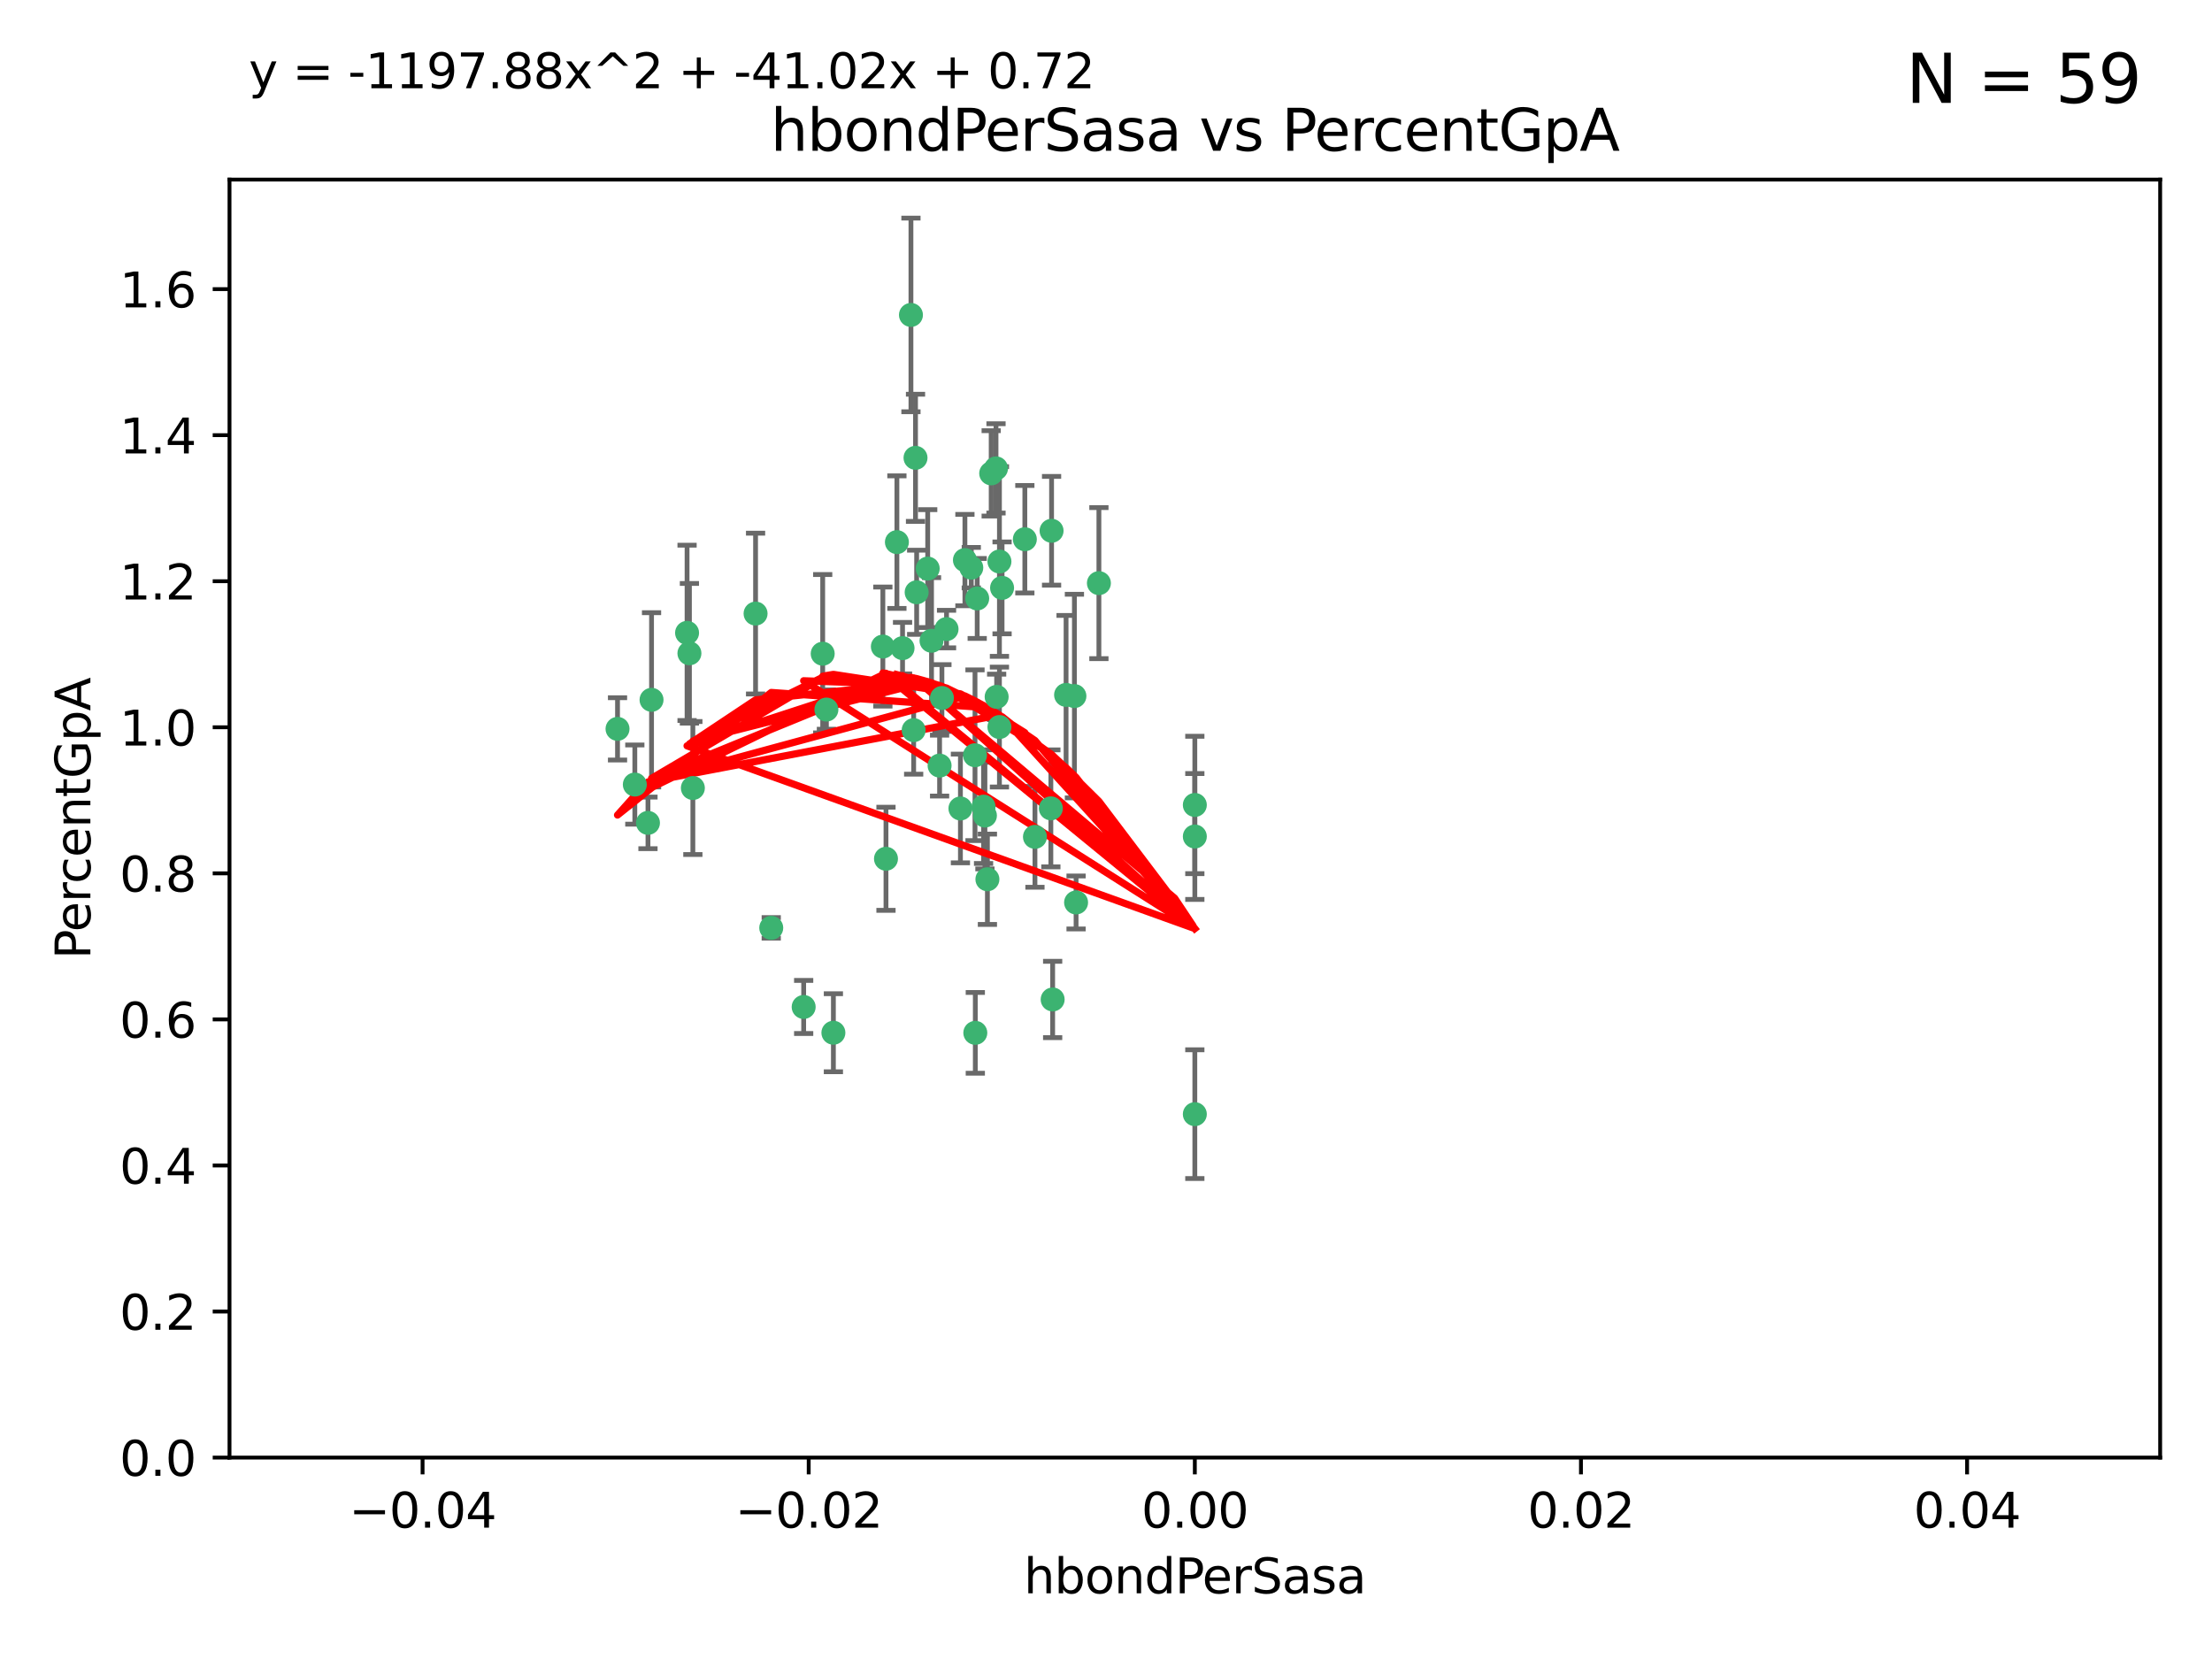 <?xml version="1.0" encoding="utf-8" standalone="no"?>
<!DOCTYPE svg PUBLIC "-//W3C//DTD SVG 1.1//EN"
  "http://www.w3.org/Graphics/SVG/1.1/DTD/svg11.dtd">
<svg xmlns:xlink="http://www.w3.org/1999/xlink" width="460.8pt" height="345.6pt" viewBox="0 0 460.8 345.6" xmlns="http://www.w3.org/2000/svg" version="1.1">
 <defs>
  <style type="text/css">*{stroke-linejoin: round; stroke-linecap: butt}</style>
 </defs>
 <g id="figure_1">
  <g id="patch_1">
   <path d="M 0 345.6 
L 460.8 345.6 
L 460.8 0 
L 0 0 
z
" style="fill: #ffffff"/>
  </g>
  <g id="axes_1">
   <g id="patch_2">
    <path d="M 47.81 303.64 
L 450 303.64 
L 450 37.411 
L 47.81 37.411 
z
" style="fill: #ffffff"/>
   </g>
   <g id="PathCollection_1">
    <defs>
     <path id="ma28f5b1ef5" d="M 0 1.118 
C 0.297 1.118 0.581 1 0.791 0.791 
C 1 0.581 1.118 0.297 1.118 0 
C 1.118 -0.297 1 -0.581 0.791 -0.791 
C 0.581 -1 0.297 -1.118 0 -1.118 
C -0.297 -1.118 -0.581 -1 -0.791 -0.791 
C -1 -0.581 -1.118 -0.297 -1.118 0 
C -1.118 0.297 -1 0.581 -0.791 0.791 
C -0.581 1 -0.297 1.118 0 1.118 
z
" style="stroke: #3cb371"/>
    </defs>
    <g clip-path="url(#p1b31b684f9)">
     <use xlink:href="#ma28f5b1ef5" x="186.841" y="112.935" style="fill: #3cb371; stroke: #3cb371"/>
     <use xlink:href="#ma28f5b1ef5" x="197.183" y="131.048" style="fill: #3cb371; stroke: #3cb371"/>
     <use xlink:href="#ma28f5b1ef5" x="206.483" y="98.611" style="fill: #3cb371; stroke: #3cb371"/>
     <use xlink:href="#ma28f5b1ef5" x="203.111" y="157.33" style="fill: #3cb371; stroke: #3cb371"/>
     <use xlink:href="#ma28f5b1ef5" x="208.201" y="151.457" style="fill: #3cb371; stroke: #3cb371"/>
     <use xlink:href="#ma28f5b1ef5" x="189.767" y="65.606" style="fill: #3cb371; stroke: #3cb371"/>
     <use xlink:href="#ma28f5b1ef5" x="143.619" y="136.097" style="fill: #3cb371; stroke: #3cb371"/>
     <use xlink:href="#ma28f5b1ef5" x="157.399" y="127.82" style="fill: #3cb371; stroke: #3cb371"/>
     <use xlink:href="#ma28f5b1ef5" x="193.258" y="118.446" style="fill: #3cb371; stroke: #3cb371"/>
     <use xlink:href="#ma28f5b1ef5" x="144.336" y="164.157" style="fill: #3cb371; stroke: #3cb371"/>
     <use xlink:href="#ma28f5b1ef5" x="172.155" y="147.818" style="fill: #3cb371; stroke: #3cb371"/>
     <use xlink:href="#ma28f5b1ef5" x="135.728" y="145.786" style="fill: #3cb371; stroke: #3cb371"/>
     <use xlink:href="#ma28f5b1ef5" x="188.017" y="135.021" style="fill: #3cb371; stroke: #3cb371"/>
     <use xlink:href="#ma28f5b1ef5" x="143.128" y="131.834" style="fill: #3cb371; stroke: #3cb371"/>
     <use xlink:href="#ma28f5b1ef5" x="190.719" y="95.371" style="fill: #3cb371; stroke: #3cb371"/>
     <use xlink:href="#ma28f5b1ef5" x="204.892" y="168.041" style="fill: #3cb371; stroke: #3cb371"/>
     <use xlink:href="#ma28f5b1ef5" x="202.337" y="118.255" style="fill: #3cb371; stroke: #3cb371"/>
     <use xlink:href="#ma28f5b1ef5" x="213.494" y="112.334" style="fill: #3cb371; stroke: #3cb371"/>
     <use xlink:href="#ma28f5b1ef5" x="196.219" y="145.408" style="fill: #3cb371; stroke: #3cb371"/>
     <use xlink:href="#ma28f5b1ef5" x="190.955" y="123.385" style="fill: #3cb371; stroke: #3cb371"/>
     <use xlink:href="#ma28f5b1ef5" x="194.053" y="133.482" style="fill: #3cb371; stroke: #3cb371"/>
     <use xlink:href="#ma28f5b1ef5" x="203.175" y="215.161" style="fill: #3cb371; stroke: #3cb371"/>
     <use xlink:href="#ma28f5b1ef5" x="201.01" y="116.673" style="fill: #3cb371; stroke: #3cb371"/>
     <use xlink:href="#ma28f5b1ef5" x="134.984" y="171.42" style="fill: #3cb371; stroke: #3cb371"/>
     <use xlink:href="#ma28f5b1ef5" x="208.202" y="116.973" style="fill: #3cb371; stroke: #3cb371"/>
     <use xlink:href="#ma28f5b1ef5" x="207.487" y="97.572" style="fill: #3cb371; stroke: #3cb371"/>
     <use xlink:href="#ma28f5b1ef5" x="203.569" y="124.669" style="fill: #3cb371; stroke: #3cb371"/>
     <use xlink:href="#ma28f5b1ef5" x="207.62" y="145.171" style="fill: #3cb371; stroke: #3cb371"/>
     <use xlink:href="#ma28f5b1ef5" x="200.074" y="168.419" style="fill: #3cb371; stroke: #3cb371"/>
     <use xlink:href="#ma28f5b1ef5" x="173.611" y="215.139" style="fill: #3cb371; stroke: #3cb371"/>
     <use xlink:href="#ma28f5b1ef5" x="171.383" y="136.178" style="fill: #3cb371; stroke: #3cb371"/>
     <use xlink:href="#ma28f5b1ef5" x="195.734" y="159.488" style="fill: #3cb371; stroke: #3cb371"/>
     <use xlink:href="#ma28f5b1ef5" x="183.917" y="134.689" style="fill: #3cb371; stroke: #3cb371"/>
     <use xlink:href="#ma28f5b1ef5" x="184.566" y="178.897" style="fill: #3cb371; stroke: #3cb371"/>
     <use xlink:href="#ma28f5b1ef5" x="132.246" y="163.438" style="fill: #3cb371; stroke: #3cb371"/>
     <use xlink:href="#ma28f5b1ef5" x="128.642" y="151.836" style="fill: #3cb371; stroke: #3cb371"/>
     <use xlink:href="#ma28f5b1ef5" x="160.664" y="193.29" style="fill: #3cb371; stroke: #3cb371"/>
     <use xlink:href="#ma28f5b1ef5" x="205.696" y="183.167" style="fill: #3cb371; stroke: #3cb371"/>
     <use xlink:href="#ma28f5b1ef5" x="219.287" y="208.206" style="fill: #3cb371; stroke: #3cb371"/>
     <use xlink:href="#ma28f5b1ef5" x="219.062" y="110.571" style="fill: #3cb371; stroke: #3cb371"/>
     <use xlink:href="#ma28f5b1ef5" x="228.922" y="121.476" style="fill: #3cb371; stroke: #3cb371"/>
     <use xlink:href="#ma28f5b1ef5" x="190.332" y="152.103" style="fill: #3cb371; stroke: #3cb371"/>
     <use xlink:href="#ma28f5b1ef5" x="205.177" y="169.899" style="fill: #3cb371; stroke: #3cb371"/>
     <use xlink:href="#ma28f5b1ef5" x="215.6" y="174.332" style="fill: #3cb371; stroke: #3cb371"/>
     <use xlink:href="#ma28f5b1ef5" x="167.418" y="209.769" style="fill: #3cb371; stroke: #3cb371"/>
     <use xlink:href="#ma28f5b1ef5" x="218.914" y="168.396" style="fill: #3cb371; stroke: #3cb371"/>
     <use xlink:href="#ma28f5b1ef5" x="224.167" y="188.002" style="fill: #3cb371; stroke: #3cb371"/>
     <use xlink:href="#ma28f5b1ef5" x="248.905" y="232.101" style="fill: #3cb371; stroke: #3cb371"/>
     <use xlink:href="#ma28f5b1ef5" x="248.905" y="167.688" style="fill: #3cb371; stroke: #3cb371"/>
     <use xlink:href="#ma28f5b1ef5" x="208.75" y="122.465" style="fill: #3cb371; stroke: #3cb371"/>
     <use xlink:href="#ma28f5b1ef5" x="222.083" y="144.762" style="fill: #3cb371; stroke: #3cb371"/>
     <use xlink:href="#ma28f5b1ef5" x="223.82" y="145.004" style="fill: #3cb371; stroke: #3cb371"/>
     <use xlink:href="#ma28f5b1ef5" x="248.905" y="174.257" style="fill: #3cb371; stroke: #3cb371"/>
    </g>
   </g>
   <g id="matplotlib.axis_1">
    <g id="xtick_1">
     <g id="line2d_1">
      <defs>
       <path id="m1bc7ad8650" d="M 0 0 
L 0 3.5 
" style="stroke: #000000; stroke-width: 0.8"/>
      </defs>
      <g>
       <use xlink:href="#m1bc7ad8650" x="88.029" y="303.64" style="stroke: #000000; stroke-width: 0.8"/>
      </g>
     </g>
     <g id="text_1">
      <!-- −0.04 -->
      <g transform="translate(72.706 318.238)scale(0.1 -0.1)">
       <defs>
        <path id="DejaVuSans-2212" d="M 678 2272 
L 4684 2272 
L 4684 1741 
L 678 1741 
L 678 2272 
z
" transform="scale(0.016)"/>
        <path id="DejaVuSans-30" d="M 2034 4250 
Q 1547 4250 1301 3770 
Q 1056 3291 1056 2328 
Q 1056 1369 1301 889 
Q 1547 409 2034 409 
Q 2525 409 2770 889 
Q 3016 1369 3016 2328 
Q 3016 3291 2770 3770 
Q 2525 4250 2034 4250 
z
M 2034 4750 
Q 2819 4750 3233 4129 
Q 3647 3509 3647 2328 
Q 3647 1150 3233 529 
Q 2819 -91 2034 -91 
Q 1250 -91 836 529 
Q 422 1150 422 2328 
Q 422 3509 836 4129 
Q 1250 4750 2034 4750 
z
" transform="scale(0.016)"/>
        <path id="DejaVuSans-2e" d="M 684 794 
L 1344 794 
L 1344 0 
L 684 0 
L 684 794 
z
" transform="scale(0.016)"/>
        <path id="DejaVuSans-34" d="M 2419 4116 
L 825 1625 
L 2419 1625 
L 2419 4116 
z
M 2253 4666 
L 3047 4666 
L 3047 1625 
L 3713 1625 
L 3713 1100 
L 3047 1100 
L 3047 0 
L 2419 0 
L 2419 1100 
L 313 1100 
L 313 1709 
L 2253 4666 
z
" transform="scale(0.016)"/>
       </defs>
       <use xlink:href="#DejaVuSans-2212"/>
       <use xlink:href="#DejaVuSans-30" x="83.789"/>
       <use xlink:href="#DejaVuSans-2e" x="147.412"/>
       <use xlink:href="#DejaVuSans-30" x="179.199"/>
       <use xlink:href="#DejaVuSans-34" x="242.822"/>
      </g>
     </g>
    </g>
    <g id="xtick_2">
     <g id="line2d_2">
      <g>
       <use xlink:href="#m1bc7ad8650" x="168.467" y="303.64" style="stroke: #000000; stroke-width: 0.8"/>
      </g>
     </g>
     <g id="text_2">
      <!-- −0.02 -->
      <g transform="translate(153.144 318.238)scale(0.1 -0.1)">
       <defs>
        <path id="DejaVuSans-32" d="M 1228 531 
L 3431 531 
L 3431 0 
L 469 0 
L 469 531 
Q 828 903 1448 1529 
Q 2069 2156 2228 2338 
Q 2531 2678 2651 2914 
Q 2772 3150 2772 3378 
Q 2772 3750 2511 3984 
Q 2250 4219 1831 4219 
Q 1534 4219 1204 4116 
Q 875 4013 500 3803 
L 500 4441 
Q 881 4594 1212 4672 
Q 1544 4750 1819 4750 
Q 2544 4750 2975 4387 
Q 3406 4025 3406 3419 
Q 3406 3131 3298 2873 
Q 3191 2616 2906 2266 
Q 2828 2175 2409 1742 
Q 1991 1309 1228 531 
z
" transform="scale(0.016)"/>
       </defs>
       <use xlink:href="#DejaVuSans-2212"/>
       <use xlink:href="#DejaVuSans-30" x="83.789"/>
       <use xlink:href="#DejaVuSans-2e" x="147.412"/>
       <use xlink:href="#DejaVuSans-30" x="179.199"/>
       <use xlink:href="#DejaVuSans-32" x="242.822"/>
      </g>
     </g>
    </g>
    <g id="xtick_3">
     <g id="line2d_3">
      <g>
       <use xlink:href="#m1bc7ad8650" x="248.905" y="303.64" style="stroke: #000000; stroke-width: 0.8"/>
      </g>
     </g>
     <g id="text_3">
      <!-- 0.00 -->
      <g transform="translate(237.772 318.238)scale(0.1 -0.1)">
       <use xlink:href="#DejaVuSans-30"/>
       <use xlink:href="#DejaVuSans-2e" x="63.623"/>
       <use xlink:href="#DejaVuSans-30" x="95.41"/>
       <use xlink:href="#DejaVuSans-30" x="159.033"/>
      </g>
     </g>
    </g>
    <g id="xtick_4">
     <g id="line2d_4">
      <g>
       <use xlink:href="#m1bc7ad8650" x="329.343" y="303.64" style="stroke: #000000; stroke-width: 0.8"/>
      </g>
     </g>
     <g id="text_4">
      <!-- 0.02 -->
      <g transform="translate(318.21 318.238)scale(0.1 -0.1)">
       <use xlink:href="#DejaVuSans-30"/>
       <use xlink:href="#DejaVuSans-2e" x="63.623"/>
       <use xlink:href="#DejaVuSans-30" x="95.41"/>
       <use xlink:href="#DejaVuSans-32" x="159.033"/>
      </g>
     </g>
    </g>
    <g id="xtick_5">
     <g id="line2d_5">
      <g>
       <use xlink:href="#m1bc7ad8650" x="409.781" y="303.64" style="stroke: #000000; stroke-width: 0.8"/>
      </g>
     </g>
     <g id="text_5">
      <!-- 0.04 -->
      <g transform="translate(398.648 318.238)scale(0.1 -0.1)">
       <use xlink:href="#DejaVuSans-30"/>
       <use xlink:href="#DejaVuSans-2e" x="63.623"/>
       <use xlink:href="#DejaVuSans-30" x="95.41"/>
       <use xlink:href="#DejaVuSans-34" x="159.033"/>
      </g>
     </g>
    </g>
    <g id="text_6">
     <!-- hbondPerSasa -->
     <g transform="translate(213.287 331.917)scale(0.1 -0.1)">
      <defs>
       <path id="DejaVuSans-68" d="M 3513 2113 
L 3513 0 
L 2938 0 
L 2938 2094 
Q 2938 2591 2744 2837 
Q 2550 3084 2163 3084 
Q 1697 3084 1428 2787 
Q 1159 2491 1159 1978 
L 1159 0 
L 581 0 
L 581 4863 
L 1159 4863 
L 1159 2956 
Q 1366 3272 1645 3428 
Q 1925 3584 2291 3584 
Q 2894 3584 3203 3211 
Q 3513 2838 3513 2113 
z
" transform="scale(0.016)"/>
       <path id="DejaVuSans-62" d="M 3116 1747 
Q 3116 2381 2855 2742 
Q 2594 3103 2138 3103 
Q 1681 3103 1420 2742 
Q 1159 2381 1159 1747 
Q 1159 1113 1420 752 
Q 1681 391 2138 391 
Q 2594 391 2855 752 
Q 3116 1113 3116 1747 
z
M 1159 2969 
Q 1341 3281 1617 3432 
Q 1894 3584 2278 3584 
Q 2916 3584 3314 3078 
Q 3713 2572 3713 1747 
Q 3713 922 3314 415 
Q 2916 -91 2278 -91 
Q 1894 -91 1617 61 
Q 1341 213 1159 525 
L 1159 0 
L 581 0 
L 581 4863 
L 1159 4863 
L 1159 2969 
z
" transform="scale(0.016)"/>
       <path id="DejaVuSans-6f" d="M 1959 3097 
Q 1497 3097 1228 2736 
Q 959 2375 959 1747 
Q 959 1119 1226 758 
Q 1494 397 1959 397 
Q 2419 397 2687 759 
Q 2956 1122 2956 1747 
Q 2956 2369 2687 2733 
Q 2419 3097 1959 3097 
z
M 1959 3584 
Q 2709 3584 3137 3096 
Q 3566 2609 3566 1747 
Q 3566 888 3137 398 
Q 2709 -91 1959 -91 
Q 1206 -91 779 398 
Q 353 888 353 1747 
Q 353 2609 779 3096 
Q 1206 3584 1959 3584 
z
" transform="scale(0.016)"/>
       <path id="DejaVuSans-6e" d="M 3513 2113 
L 3513 0 
L 2938 0 
L 2938 2094 
Q 2938 2591 2744 2837 
Q 2550 3084 2163 3084 
Q 1697 3084 1428 2787 
Q 1159 2491 1159 1978 
L 1159 0 
L 581 0 
L 581 3500 
L 1159 3500 
L 1159 2956 
Q 1366 3272 1645 3428 
Q 1925 3584 2291 3584 
Q 2894 3584 3203 3211 
Q 3513 2838 3513 2113 
z
" transform="scale(0.016)"/>
       <path id="DejaVuSans-64" d="M 2906 2969 
L 2906 4863 
L 3481 4863 
L 3481 0 
L 2906 0 
L 2906 525 
Q 2725 213 2448 61 
Q 2172 -91 1784 -91 
Q 1150 -91 751 415 
Q 353 922 353 1747 
Q 353 2572 751 3078 
Q 1150 3584 1784 3584 
Q 2172 3584 2448 3432 
Q 2725 3281 2906 2969 
z
M 947 1747 
Q 947 1113 1208 752 
Q 1469 391 1925 391 
Q 2381 391 2643 752 
Q 2906 1113 2906 1747 
Q 2906 2381 2643 2742 
Q 2381 3103 1925 3103 
Q 1469 3103 1208 2742 
Q 947 2381 947 1747 
z
" transform="scale(0.016)"/>
       <path id="DejaVuSans-50" d="M 1259 4147 
L 1259 2394 
L 2053 2394 
Q 2494 2394 2734 2622 
Q 2975 2850 2975 3272 
Q 2975 3691 2734 3919 
Q 2494 4147 2053 4147 
L 1259 4147 
z
M 628 4666 
L 2053 4666 
Q 2838 4666 3239 4311 
Q 3641 3956 3641 3272 
Q 3641 2581 3239 2228 
Q 2838 1875 2053 1875 
L 1259 1875 
L 1259 0 
L 628 0 
L 628 4666 
z
" transform="scale(0.016)"/>
       <path id="DejaVuSans-65" d="M 3597 1894 
L 3597 1613 
L 953 1613 
Q 991 1019 1311 708 
Q 1631 397 2203 397 
Q 2534 397 2845 478 
Q 3156 559 3463 722 
L 3463 178 
Q 3153 47 2828 -22 
Q 2503 -91 2169 -91 
Q 1331 -91 842 396 
Q 353 884 353 1716 
Q 353 2575 817 3079 
Q 1281 3584 2069 3584 
Q 2775 3584 3186 3129 
Q 3597 2675 3597 1894 
z
M 3022 2063 
Q 3016 2534 2758 2815 
Q 2500 3097 2075 3097 
Q 1594 3097 1305 2825 
Q 1016 2553 972 2059 
L 3022 2063 
z
" transform="scale(0.016)"/>
       <path id="DejaVuSans-72" d="M 2631 2963 
Q 2534 3019 2420 3045 
Q 2306 3072 2169 3072 
Q 1681 3072 1420 2755 
Q 1159 2438 1159 1844 
L 1159 0 
L 581 0 
L 581 3500 
L 1159 3500 
L 1159 2956 
Q 1341 3275 1631 3429 
Q 1922 3584 2338 3584 
Q 2397 3584 2469 3576 
Q 2541 3569 2628 3553 
L 2631 2963 
z
" transform="scale(0.016)"/>
       <path id="DejaVuSans-53" d="M 3425 4513 
L 3425 3897 
Q 3066 4069 2747 4153 
Q 2428 4238 2131 4238 
Q 1616 4238 1336 4038 
Q 1056 3838 1056 3469 
Q 1056 3159 1242 3001 
Q 1428 2844 1947 2747 
L 2328 2669 
Q 3034 2534 3370 2195 
Q 3706 1856 3706 1288 
Q 3706 609 3251 259 
Q 2797 -91 1919 -91 
Q 1588 -91 1214 -16 
Q 841 59 441 206 
L 441 856 
Q 825 641 1194 531 
Q 1563 422 1919 422 
Q 2459 422 2753 634 
Q 3047 847 3047 1241 
Q 3047 1584 2836 1778 
Q 2625 1972 2144 2069 
L 1759 2144 
Q 1053 2284 737 2584 
Q 422 2884 422 3419 
Q 422 4038 858 4394 
Q 1294 4750 2059 4750 
Q 2388 4750 2728 4690 
Q 3069 4631 3425 4513 
z
" transform="scale(0.016)"/>
       <path id="DejaVuSans-61" d="M 2194 1759 
Q 1497 1759 1228 1600 
Q 959 1441 959 1056 
Q 959 750 1161 570 
Q 1363 391 1709 391 
Q 2188 391 2477 730 
Q 2766 1069 2766 1631 
L 2766 1759 
L 2194 1759 
z
M 3341 1997 
L 3341 0 
L 2766 0 
L 2766 531 
Q 2569 213 2275 61 
Q 1981 -91 1556 -91 
Q 1019 -91 701 211 
Q 384 513 384 1019 
Q 384 1609 779 1909 
Q 1175 2209 1959 2209 
L 2766 2209 
L 2766 2266 
Q 2766 2663 2505 2880 
Q 2244 3097 1772 3097 
Q 1472 3097 1187 3025 
Q 903 2953 641 2809 
L 641 3341 
Q 956 3463 1253 3523 
Q 1550 3584 1831 3584 
Q 2591 3584 2966 3190 
Q 3341 2797 3341 1997 
z
" transform="scale(0.016)"/>
       <path id="DejaVuSans-73" d="M 2834 3397 
L 2834 2853 
Q 2591 2978 2328 3040 
Q 2066 3103 1784 3103 
Q 1356 3103 1142 2972 
Q 928 2841 928 2578 
Q 928 2378 1081 2264 
Q 1234 2150 1697 2047 
L 1894 2003 
Q 2506 1872 2764 1633 
Q 3022 1394 3022 966 
Q 3022 478 2636 193 
Q 2250 -91 1575 -91 
Q 1294 -91 989 -36 
Q 684 19 347 128 
L 347 722 
Q 666 556 975 473 
Q 1284 391 1588 391 
Q 1994 391 2212 530 
Q 2431 669 2431 922 
Q 2431 1156 2273 1281 
Q 2116 1406 1581 1522 
L 1381 1569 
Q 847 1681 609 1914 
Q 372 2147 372 2553 
Q 372 3047 722 3315 
Q 1072 3584 1716 3584 
Q 2034 3584 2315 3537 
Q 2597 3491 2834 3397 
z
" transform="scale(0.016)"/>
      </defs>
      <use xlink:href="#DejaVuSans-68"/>
      <use xlink:href="#DejaVuSans-62" x="63.379"/>
      <use xlink:href="#DejaVuSans-6f" x="126.855"/>
      <use xlink:href="#DejaVuSans-6e" x="188.037"/>
      <use xlink:href="#DejaVuSans-64" x="251.416"/>
      <use xlink:href="#DejaVuSans-50" x="314.893"/>
      <use xlink:href="#DejaVuSans-65" x="371.57"/>
      <use xlink:href="#DejaVuSans-72" x="433.094"/>
      <use xlink:href="#DejaVuSans-53" x="474.207"/>
      <use xlink:href="#DejaVuSans-61" x="537.684"/>
      <use xlink:href="#DejaVuSans-73" x="598.963"/>
      <use xlink:href="#DejaVuSans-61" x="651.062"/>
     </g>
    </g>
   </g>
   <g id="matplotlib.axis_2">
    <g id="ytick_1">
     <g id="line2d_6">
      <defs>
       <path id="m0451b055be" d="M 0 0 
L -3.5 0 
" style="stroke: #000000; stroke-width: 0.8"/>
      </defs>
      <g>
       <use xlink:href="#m0451b055be" x="47.81" y="303.64" style="stroke: #000000; stroke-width: 0.8"/>
      </g>
     </g>
     <g id="text_7">
      <!-- 0.0 -->
      <g transform="translate(24.907 307.439)scale(0.1 -0.1)">
       <use xlink:href="#DejaVuSans-30"/>
       <use xlink:href="#DejaVuSans-2e" x="63.623"/>
       <use xlink:href="#DejaVuSans-30" x="95.41"/>
      </g>
     </g>
    </g>
    <g id="ytick_2">
     <g id="line2d_7">
      <g>
       <use xlink:href="#m0451b055be" x="47.81" y="273.214" style="stroke: #000000; stroke-width: 0.8"/>
      </g>
     </g>
     <g id="text_8">
      <!-- 0.2 -->
      <g transform="translate(24.907 277.013)scale(0.1 -0.1)">
       <use xlink:href="#DejaVuSans-30"/>
       <use xlink:href="#DejaVuSans-2e" x="63.623"/>
       <use xlink:href="#DejaVuSans-32" x="95.41"/>
      </g>
     </g>
    </g>
    <g id="ytick_3">
     <g id="line2d_8">
      <g>
       <use xlink:href="#m0451b055be" x="47.81" y="242.788" style="stroke: #000000; stroke-width: 0.8"/>
      </g>
     </g>
     <g id="text_9">
      <!-- 0.4 -->
      <g transform="translate(24.907 246.587)scale(0.1 -0.1)">
       <use xlink:href="#DejaVuSans-30"/>
       <use xlink:href="#DejaVuSans-2e" x="63.623"/>
       <use xlink:href="#DejaVuSans-34" x="95.41"/>
      </g>
     </g>
    </g>
    <g id="ytick_4">
     <g id="line2d_9">
      <g>
       <use xlink:href="#m0451b055be" x="47.81" y="212.362" style="stroke: #000000; stroke-width: 0.8"/>
      </g>
     </g>
     <g id="text_10">
      <!-- 0.6 -->
      <g transform="translate(24.907 216.161)scale(0.1 -0.1)">
       <defs>
        <path id="DejaVuSans-36" d="M 2113 2584 
Q 1688 2584 1439 2293 
Q 1191 2003 1191 1497 
Q 1191 994 1439 701 
Q 1688 409 2113 409 
Q 2538 409 2786 701 
Q 3034 994 3034 1497 
Q 3034 2003 2786 2293 
Q 2538 2584 2113 2584 
z
M 3366 4563 
L 3366 3988 
Q 3128 4100 2886 4159 
Q 2644 4219 2406 4219 
Q 1781 4219 1451 3797 
Q 1122 3375 1075 2522 
Q 1259 2794 1537 2939 
Q 1816 3084 2150 3084 
Q 2853 3084 3261 2657 
Q 3669 2231 3669 1497 
Q 3669 778 3244 343 
Q 2819 -91 2113 -91 
Q 1303 -91 875 529 
Q 447 1150 447 2328 
Q 447 3434 972 4092 
Q 1497 4750 2381 4750 
Q 2619 4750 2861 4703 
Q 3103 4656 3366 4563 
z
" transform="scale(0.016)"/>
       </defs>
       <use xlink:href="#DejaVuSans-30"/>
       <use xlink:href="#DejaVuSans-2e" x="63.623"/>
       <use xlink:href="#DejaVuSans-36" x="95.41"/>
      </g>
     </g>
    </g>
    <g id="ytick_5">
     <g id="line2d_10">
      <g>
       <use xlink:href="#m0451b055be" x="47.81" y="181.935" style="stroke: #000000; stroke-width: 0.8"/>
      </g>
     </g>
     <g id="text_11">
      <!-- 0.8 -->
      <g transform="translate(24.907 185.735)scale(0.1 -0.1)">
       <defs>
        <path id="DejaVuSans-38" d="M 2034 2216 
Q 1584 2216 1326 1975 
Q 1069 1734 1069 1313 
Q 1069 891 1326 650 
Q 1584 409 2034 409 
Q 2484 409 2743 651 
Q 3003 894 3003 1313 
Q 3003 1734 2745 1975 
Q 2488 2216 2034 2216 
z
M 1403 2484 
Q 997 2584 770 2862 
Q 544 3141 544 3541 
Q 544 4100 942 4425 
Q 1341 4750 2034 4750 
Q 2731 4750 3128 4425 
Q 3525 4100 3525 3541 
Q 3525 3141 3298 2862 
Q 3072 2584 2669 2484 
Q 3125 2378 3379 2068 
Q 3634 1759 3634 1313 
Q 3634 634 3220 271 
Q 2806 -91 2034 -91 
Q 1263 -91 848 271 
Q 434 634 434 1313 
Q 434 1759 690 2068 
Q 947 2378 1403 2484 
z
M 1172 3481 
Q 1172 3119 1398 2916 
Q 1625 2713 2034 2713 
Q 2441 2713 2670 2916 
Q 2900 3119 2900 3481 
Q 2900 3844 2670 4047 
Q 2441 4250 2034 4250 
Q 1625 4250 1398 4047 
Q 1172 3844 1172 3481 
z
" transform="scale(0.016)"/>
       </defs>
       <use xlink:href="#DejaVuSans-30"/>
       <use xlink:href="#DejaVuSans-2e" x="63.623"/>
       <use xlink:href="#DejaVuSans-38" x="95.41"/>
      </g>
     </g>
    </g>
    <g id="ytick_6">
     <g id="line2d_11">
      <g>
       <use xlink:href="#m0451b055be" x="47.81" y="151.509" style="stroke: #000000; stroke-width: 0.8"/>
      </g>
     </g>
     <g id="text_12">
      <!-- 1.0 -->
      <g transform="translate(24.907 155.308)scale(0.1 -0.1)">
       <defs>
        <path id="DejaVuSans-31" d="M 794 531 
L 1825 531 
L 1825 4091 
L 703 3866 
L 703 4441 
L 1819 4666 
L 2450 4666 
L 2450 531 
L 3481 531 
L 3481 0 
L 794 0 
L 794 531 
z
" transform="scale(0.016)"/>
       </defs>
       <use xlink:href="#DejaVuSans-31"/>
       <use xlink:href="#DejaVuSans-2e" x="63.623"/>
       <use xlink:href="#DejaVuSans-30" x="95.41"/>
      </g>
     </g>
    </g>
    <g id="ytick_7">
     <g id="line2d_12">
      <g>
       <use xlink:href="#m0451b055be" x="47.81" y="121.083" style="stroke: #000000; stroke-width: 0.8"/>
      </g>
     </g>
     <g id="text_13">
      <!-- 1.2 -->
      <g transform="translate(24.907 124.882)scale(0.1 -0.1)">
       <use xlink:href="#DejaVuSans-31"/>
       <use xlink:href="#DejaVuSans-2e" x="63.623"/>
       <use xlink:href="#DejaVuSans-32" x="95.41"/>
      </g>
     </g>
    </g>
    <g id="ytick_8">
     <g id="line2d_13">
      <g>
       <use xlink:href="#m0451b055be" x="47.81" y="90.657" style="stroke: #000000; stroke-width: 0.8"/>
      </g>
     </g>
     <g id="text_14">
      <!-- 1.4 -->
      <g transform="translate(24.907 94.456)scale(0.1 -0.1)">
       <use xlink:href="#DejaVuSans-31"/>
       <use xlink:href="#DejaVuSans-2e" x="63.623"/>
       <use xlink:href="#DejaVuSans-34" x="95.41"/>
      </g>
     </g>
    </g>
    <g id="ytick_9">
     <g id="line2d_14">
      <g>
       <use xlink:href="#m0451b055be" x="47.81" y="60.231" style="stroke: #000000; stroke-width: 0.8"/>
      </g>
     </g>
     <g id="text_15">
      <!-- 1.6 -->
      <g transform="translate(24.907 64.03)scale(0.1 -0.1)">
       <use xlink:href="#DejaVuSans-31"/>
       <use xlink:href="#DejaVuSans-2e" x="63.623"/>
       <use xlink:href="#DejaVuSans-36" x="95.41"/>
      </g>
     </g>
    </g>
    <g id="text_16">
     <!-- PercentGpA -->
     <g transform="translate(18.827 199.802)rotate(-90)scale(0.1 -0.1)">
      <defs>
       <path id="DejaVuSans-63" d="M 3122 3366 
L 3122 2828 
Q 2878 2963 2633 3030 
Q 2388 3097 2138 3097 
Q 1578 3097 1268 2742 
Q 959 2388 959 1747 
Q 959 1106 1268 751 
Q 1578 397 2138 397 
Q 2388 397 2633 464 
Q 2878 531 3122 666 
L 3122 134 
Q 2881 22 2623 -34 
Q 2366 -91 2075 -91 
Q 1284 -91 818 406 
Q 353 903 353 1747 
Q 353 2603 823 3093 
Q 1294 3584 2113 3584 
Q 2378 3584 2631 3529 
Q 2884 3475 3122 3366 
z
" transform="scale(0.016)"/>
       <path id="DejaVuSans-74" d="M 1172 4494 
L 1172 3500 
L 2356 3500 
L 2356 3053 
L 1172 3053 
L 1172 1153 
Q 1172 725 1289 603 
Q 1406 481 1766 481 
L 2356 481 
L 2356 0 
L 1766 0 
Q 1100 0 847 248 
Q 594 497 594 1153 
L 594 3053 
L 172 3053 
L 172 3500 
L 594 3500 
L 594 4494 
L 1172 4494 
z
" transform="scale(0.016)"/>
       <path id="DejaVuSans-47" d="M 3809 666 
L 3809 1919 
L 2778 1919 
L 2778 2438 
L 4434 2438 
L 4434 434 
Q 4069 175 3628 42 
Q 3188 -91 2688 -91 
Q 1594 -91 976 548 
Q 359 1188 359 2328 
Q 359 3472 976 4111 
Q 1594 4750 2688 4750 
Q 3144 4750 3555 4637 
Q 3966 4525 4313 4306 
L 4313 3634 
Q 3963 3931 3569 4081 
Q 3175 4231 2741 4231 
Q 1884 4231 1454 3753 
Q 1025 3275 1025 2328 
Q 1025 1384 1454 906 
Q 1884 428 2741 428 
Q 3075 428 3337 486 
Q 3600 544 3809 666 
z
" transform="scale(0.016)"/>
       <path id="DejaVuSans-70" d="M 1159 525 
L 1159 -1331 
L 581 -1331 
L 581 3500 
L 1159 3500 
L 1159 2969 
Q 1341 3281 1617 3432 
Q 1894 3584 2278 3584 
Q 2916 3584 3314 3078 
Q 3713 2572 3713 1747 
Q 3713 922 3314 415 
Q 2916 -91 2278 -91 
Q 1894 -91 1617 61 
Q 1341 213 1159 525 
z
M 3116 1747 
Q 3116 2381 2855 2742 
Q 2594 3103 2138 3103 
Q 1681 3103 1420 2742 
Q 1159 2381 1159 1747 
Q 1159 1113 1420 752 
Q 1681 391 2138 391 
Q 2594 391 2855 752 
Q 3116 1113 3116 1747 
z
" transform="scale(0.016)"/>
       <path id="DejaVuSans-41" d="M 2188 4044 
L 1331 1722 
L 3047 1722 
L 2188 4044 
z
M 1831 4666 
L 2547 4666 
L 4325 0 
L 3669 0 
L 3244 1197 
L 1141 1197 
L 716 0 
L 50 0 
L 1831 4666 
z
" transform="scale(0.016)"/>
      </defs>
      <use xlink:href="#DejaVuSans-50"/>
      <use xlink:href="#DejaVuSans-65" x="56.678"/>
      <use xlink:href="#DejaVuSans-72" x="118.201"/>
      <use xlink:href="#DejaVuSans-63" x="157.064"/>
      <use xlink:href="#DejaVuSans-65" x="212.045"/>
      <use xlink:href="#DejaVuSans-6e" x="273.568"/>
      <use xlink:href="#DejaVuSans-74" x="336.947"/>
      <use xlink:href="#DejaVuSans-47" x="376.156"/>
      <use xlink:href="#DejaVuSans-70" x="453.646"/>
      <use xlink:href="#DejaVuSans-41" x="517.123"/>
     </g>
    </g>
   </g>
   <g id="LineCollection_1">
    <path d="M 186.841 126.742 
L 186.841 99.128 
" clip-path="url(#p1b31b684f9)" style="fill: none; stroke: #696969"/>
    <path d="M 197.183 134.958 
L 197.183 127.138 
" clip-path="url(#p1b31b684f9)" style="fill: none; stroke: #696969"/>
    <path d="M 206.483 107.5 
L 206.483 89.723 
" clip-path="url(#p1b31b684f9)" style="fill: none; stroke: #696969"/>
    <path d="M 203.111 175.107 
L 203.111 139.552 
" clip-path="url(#p1b31b684f9)" style="fill: none; stroke: #696969"/>
    <path d="M 208.201 163.945 
L 208.201 138.968 
" clip-path="url(#p1b31b684f9)" style="fill: none; stroke: #696969"/>
    <path d="M 189.767 85.777 
L 189.767 45.434 
" clip-path="url(#p1b31b684f9)" style="fill: none; stroke: #696969"/>
    <path d="M 143.619 150.645 
L 143.619 121.55 
" clip-path="url(#p1b31b684f9)" style="fill: none; stroke: #696969"/>
    <path d="M 157.399 144.568 
L 157.399 111.073 
" clip-path="url(#p1b31b684f9)" style="fill: none; stroke: #696969"/>
    <path d="M 193.258 130.722 
L 193.258 106.17 
" clip-path="url(#p1b31b684f9)" style="fill: none; stroke: #696969"/>
    <path d="M 144.336 178.007 
L 144.336 150.307 
" clip-path="url(#p1b31b684f9)" style="fill: none; stroke: #696969"/>
    <path d="M 172.155 151.909 
L 172.155 143.727 
" clip-path="url(#p1b31b684f9)" style="fill: none; stroke: #696969"/>
    <path d="M 135.728 163.937 
L 135.728 127.634 
" clip-path="url(#p1b31b684f9)" style="fill: none; stroke: #696969"/>
    <path d="M 188.017 140.382 
L 188.017 129.659 
" clip-path="url(#p1b31b684f9)" style="fill: none; stroke: #696969"/>
    <path d="M 143.128 150.092 
L 143.128 113.575 
" clip-path="url(#p1b31b684f9)" style="fill: none; stroke: #696969"/>
    <path d="M 190.719 108.615 
L 190.719 82.127 
" clip-path="url(#p1b31b684f9)" style="fill: none; stroke: #696969"/>
    <path d="M 204.892 179.882 
L 204.892 156.201 
" clip-path="url(#p1b31b684f9)" style="fill: none; stroke: #696969"/>
    <path d="M 202.337 122.472 
L 202.337 114.039 
" clip-path="url(#p1b31b684f9)" style="fill: none; stroke: #696969"/>
    <path d="M 213.494 123.529 
L 213.494 101.139 
" clip-path="url(#p1b31b684f9)" style="fill: none; stroke: #696969"/>
    <path d="M 196.219 152.361 
L 196.219 138.456 
" clip-path="url(#p1b31b684f9)" style="fill: none; stroke: #696969"/>
    <path d="M 190.955 132.151 
L 190.955 114.62 
" clip-path="url(#p1b31b684f9)" style="fill: none; stroke: #696969"/>
    <path d="M 194.053 146.637 
L 194.053 120.327 
" clip-path="url(#p1b31b684f9)" style="fill: none; stroke: #696969"/>
    <path d="M 203.175 223.572 
L 203.175 206.751 
" clip-path="url(#p1b31b684f9)" style="fill: none; stroke: #696969"/>
    <path d="M 201.01 126.191 
L 201.01 107.154 
" clip-path="url(#p1b31b684f9)" style="fill: none; stroke: #696969"/>
    <path d="M 134.984 176.791 
L 134.984 166.049 
" clip-path="url(#p1b31b684f9)" style="fill: none; stroke: #696969"/>
    <path d="M 208.202 136.73 
L 208.202 97.216 
" clip-path="url(#p1b31b684f9)" style="fill: none; stroke: #696969"/>
    <path d="M 207.487 106.878 
L 207.487 88.267 
" clip-path="url(#p1b31b684f9)" style="fill: none; stroke: #696969"/>
    <path d="M 203.569 132.997 
L 203.569 116.341 
" clip-path="url(#p1b31b684f9)" style="fill: none; stroke: #696969"/>
    <path d="M 207.62 149.901 
L 207.62 140.441 
" clip-path="url(#p1b31b684f9)" style="fill: none; stroke: #696969"/>
    <path d="M 200.074 179.743 
L 200.074 157.094 
" clip-path="url(#p1b31b684f9)" style="fill: none; stroke: #696969"/>
    <path d="M 173.611 223.268 
L 173.611 207.01 
" clip-path="url(#p1b31b684f9)" style="fill: none; stroke: #696969"/>
    <path d="M 171.383 152.672 
L 171.383 119.684 
" clip-path="url(#p1b31b684f9)" style="fill: none; stroke: #696969"/>
    <path d="M 195.734 165.831 
L 195.734 153.145 
" clip-path="url(#p1b31b684f9)" style="fill: none; stroke: #696969"/>
    <path d="M 183.917 147.086 
L 183.917 122.292 
" clip-path="url(#p1b31b684f9)" style="fill: none; stroke: #696969"/>
    <path d="M 184.566 189.642 
L 184.566 168.152 
" clip-path="url(#p1b31b684f9)" style="fill: none; stroke: #696969"/>
    <path d="M 132.246 171.687 
L 132.246 155.189 
" clip-path="url(#p1b31b684f9)" style="fill: none; stroke: #696969"/>
    <path d="M 128.642 158.321 
L 128.642 145.352 
" clip-path="url(#p1b31b684f9)" style="fill: none; stroke: #696969"/>
    <path d="M 160.664 195.434 
L 160.664 191.146 
" clip-path="url(#p1b31b684f9)" style="fill: none; stroke: #696969"/>
    <path d="M 205.696 192.579 
L 205.696 173.755 
" clip-path="url(#p1b31b684f9)" style="fill: none; stroke: #696969"/>
    <path d="M 219.287 216.157 
L 219.287 200.256 
" clip-path="url(#p1b31b684f9)" style="fill: none; stroke: #696969"/>
    <path d="M 219.062 121.897 
L 219.062 99.245 
" clip-path="url(#p1b31b684f9)" style="fill: none; stroke: #696969"/>
    <path d="M 228.922 137.206 
L 228.922 105.745 
" clip-path="url(#p1b31b684f9)" style="fill: none; stroke: #696969"/>
    <path d="M 190.332 161.277 
L 190.332 142.929 
" clip-path="url(#p1b31b684f9)" style="fill: none; stroke: #696969"/>
    <path d="M 205.177 181.006 
L 205.177 158.792 
" clip-path="url(#p1b31b684f9)" style="fill: none; stroke: #696969"/>
    <path d="M 215.6 184.828 
L 215.6 163.836 
" clip-path="url(#p1b31b684f9)" style="fill: none; stroke: #696969"/>
    <path d="M 167.418 215.299 
L 167.418 204.239 
" clip-path="url(#p1b31b684f9)" style="fill: none; stroke: #696969"/>
    <path d="M 218.914 180.585 
L 218.914 156.208 
" clip-path="url(#p1b31b684f9)" style="fill: none; stroke: #696969"/>
    <path d="M 224.167 193.517 
L 224.167 182.486 
" clip-path="url(#p1b31b684f9)" style="fill: none; stroke: #696969"/>
    <path d="M 248.905 245.512 
L 248.905 218.691 
" clip-path="url(#p1b31b684f9)" style="fill: none; stroke: #696969"/>
    <path d="M 248.905 181.997 
L 248.905 153.38 
" clip-path="url(#p1b31b684f9)" style="fill: none; stroke: #696969"/>
    <path d="M 208.75 132.034 
L 208.75 112.895 
" clip-path="url(#p1b31b684f9)" style="fill: none; stroke: #696969"/>
    <path d="M 222.083 161.315 
L 222.083 128.209 
" clip-path="url(#p1b31b684f9)" style="fill: none; stroke: #696969"/>
    <path d="M 223.82 166.212 
L 223.82 123.796 
" clip-path="url(#p1b31b684f9)" style="fill: none; stroke: #696969"/>
    <path d="M 248.905 187.369 
L 248.905 161.144 
" clip-path="url(#p1b31b684f9)" style="fill: none; stroke: #696969"/>
   </g>
   <g id="line2d_15">
    <defs>
     <path id="ma7bad76be6" d="M 2 0 
L -2 -0 
" style="stroke: #696969"/>
    </defs>
    <g clip-path="url(#p1b31b684f9)">
     <use xlink:href="#ma7bad76be6" x="186.841" y="126.742" style="fill: #696969; stroke: #696969"/>
     <use xlink:href="#ma7bad76be6" x="197.183" y="134.958" style="fill: #696969; stroke: #696969"/>
     <use xlink:href="#ma7bad76be6" x="206.483" y="107.5" style="fill: #696969; stroke: #696969"/>
     <use xlink:href="#ma7bad76be6" x="203.111" y="175.107" style="fill: #696969; stroke: #696969"/>
     <use xlink:href="#ma7bad76be6" x="208.201" y="163.945" style="fill: #696969; stroke: #696969"/>
     <use xlink:href="#ma7bad76be6" x="189.767" y="85.777" style="fill: #696969; stroke: #696969"/>
     <use xlink:href="#ma7bad76be6" x="143.619" y="150.645" style="fill: #696969; stroke: #696969"/>
     <use xlink:href="#ma7bad76be6" x="157.399" y="144.568" style="fill: #696969; stroke: #696969"/>
     <use xlink:href="#ma7bad76be6" x="193.258" y="130.722" style="fill: #696969; stroke: #696969"/>
     <use xlink:href="#ma7bad76be6" x="144.336" y="178.007" style="fill: #696969; stroke: #696969"/>
     <use xlink:href="#ma7bad76be6" x="172.155" y="151.909" style="fill: #696969; stroke: #696969"/>
     <use xlink:href="#ma7bad76be6" x="135.728" y="163.937" style="fill: #696969; stroke: #696969"/>
     <use xlink:href="#ma7bad76be6" x="188.017" y="140.382" style="fill: #696969; stroke: #696969"/>
     <use xlink:href="#ma7bad76be6" x="143.128" y="150.092" style="fill: #696969; stroke: #696969"/>
     <use xlink:href="#ma7bad76be6" x="190.719" y="108.615" style="fill: #696969; stroke: #696969"/>
     <use xlink:href="#ma7bad76be6" x="204.892" y="179.882" style="fill: #696969; stroke: #696969"/>
     <use xlink:href="#ma7bad76be6" x="202.337" y="122.472" style="fill: #696969; stroke: #696969"/>
     <use xlink:href="#ma7bad76be6" x="213.494" y="123.529" style="fill: #696969; stroke: #696969"/>
     <use xlink:href="#ma7bad76be6" x="196.219" y="152.361" style="fill: #696969; stroke: #696969"/>
     <use xlink:href="#ma7bad76be6" x="190.955" y="132.151" style="fill: #696969; stroke: #696969"/>
     <use xlink:href="#ma7bad76be6" x="194.053" y="146.637" style="fill: #696969; stroke: #696969"/>
     <use xlink:href="#ma7bad76be6" x="203.175" y="223.572" style="fill: #696969; stroke: #696969"/>
     <use xlink:href="#ma7bad76be6" x="201.01" y="126.191" style="fill: #696969; stroke: #696969"/>
     <use xlink:href="#ma7bad76be6" x="134.984" y="176.791" style="fill: #696969; stroke: #696969"/>
     <use xlink:href="#ma7bad76be6" x="208.202" y="136.73" style="fill: #696969; stroke: #696969"/>
     <use xlink:href="#ma7bad76be6" x="207.487" y="106.878" style="fill: #696969; stroke: #696969"/>
     <use xlink:href="#ma7bad76be6" x="203.569" y="132.997" style="fill: #696969; stroke: #696969"/>
     <use xlink:href="#ma7bad76be6" x="207.62" y="149.901" style="fill: #696969; stroke: #696969"/>
     <use xlink:href="#ma7bad76be6" x="200.074" y="179.743" style="fill: #696969; stroke: #696969"/>
     <use xlink:href="#ma7bad76be6" x="173.611" y="223.268" style="fill: #696969; stroke: #696969"/>
     <use xlink:href="#ma7bad76be6" x="171.383" y="152.672" style="fill: #696969; stroke: #696969"/>
     <use xlink:href="#ma7bad76be6" x="195.734" y="165.831" style="fill: #696969; stroke: #696969"/>
     <use xlink:href="#ma7bad76be6" x="183.917" y="147.086" style="fill: #696969; stroke: #696969"/>
     <use xlink:href="#ma7bad76be6" x="184.566" y="189.642" style="fill: #696969; stroke: #696969"/>
     <use xlink:href="#ma7bad76be6" x="132.246" y="171.687" style="fill: #696969; stroke: #696969"/>
     <use xlink:href="#ma7bad76be6" x="128.642" y="158.321" style="fill: #696969; stroke: #696969"/>
     <use xlink:href="#ma7bad76be6" x="160.664" y="195.434" style="fill: #696969; stroke: #696969"/>
     <use xlink:href="#ma7bad76be6" x="205.696" y="192.579" style="fill: #696969; stroke: #696969"/>
     <use xlink:href="#ma7bad76be6" x="219.287" y="216.157" style="fill: #696969; stroke: #696969"/>
     <use xlink:href="#ma7bad76be6" x="219.062" y="121.897" style="fill: #696969; stroke: #696969"/>
     <use xlink:href="#ma7bad76be6" x="228.922" y="137.206" style="fill: #696969; stroke: #696969"/>
     <use xlink:href="#ma7bad76be6" x="190.332" y="161.277" style="fill: #696969; stroke: #696969"/>
     <use xlink:href="#ma7bad76be6" x="205.177" y="181.006" style="fill: #696969; stroke: #696969"/>
     <use xlink:href="#ma7bad76be6" x="215.6" y="184.828" style="fill: #696969; stroke: #696969"/>
     <use xlink:href="#ma7bad76be6" x="167.418" y="215.299" style="fill: #696969; stroke: #696969"/>
     <use xlink:href="#ma7bad76be6" x="218.914" y="180.585" style="fill: #696969; stroke: #696969"/>
     <use xlink:href="#ma7bad76be6" x="224.167" y="193.517" style="fill: #696969; stroke: #696969"/>
     <use xlink:href="#ma7bad76be6" x="248.905" y="245.512" style="fill: #696969; stroke: #696969"/>
     <use xlink:href="#ma7bad76be6" x="248.905" y="181.997" style="fill: #696969; stroke: #696969"/>
     <use xlink:href="#ma7bad76be6" x="208.75" y="132.034" style="fill: #696969; stroke: #696969"/>
     <use xlink:href="#ma7bad76be6" x="222.083" y="161.315" style="fill: #696969; stroke: #696969"/>
     <use xlink:href="#ma7bad76be6" x="223.82" y="166.212" style="fill: #696969; stroke: #696969"/>
     <use xlink:href="#ma7bad76be6" x="248.905" y="187.369" style="fill: #696969; stroke: #696969"/>
    </g>
   </g>
   <g id="line2d_16">
    <g clip-path="url(#p1b31b684f9)">
     <use xlink:href="#ma7bad76be6" x="186.841" y="99.128" style="fill: #696969; stroke: #696969"/>
     <use xlink:href="#ma7bad76be6" x="197.183" y="127.138" style="fill: #696969; stroke: #696969"/>
     <use xlink:href="#ma7bad76be6" x="206.483" y="89.723" style="fill: #696969; stroke: #696969"/>
     <use xlink:href="#ma7bad76be6" x="203.111" y="139.552" style="fill: #696969; stroke: #696969"/>
     <use xlink:href="#ma7bad76be6" x="208.201" y="138.968" style="fill: #696969; stroke: #696969"/>
     <use xlink:href="#ma7bad76be6" x="189.767" y="45.434" style="fill: #696969; stroke: #696969"/>
     <use xlink:href="#ma7bad76be6" x="143.619" y="121.55" style="fill: #696969; stroke: #696969"/>
     <use xlink:href="#ma7bad76be6" x="157.399" y="111.073" style="fill: #696969; stroke: #696969"/>
     <use xlink:href="#ma7bad76be6" x="193.258" y="106.17" style="fill: #696969; stroke: #696969"/>
     <use xlink:href="#ma7bad76be6" x="144.336" y="150.307" style="fill: #696969; stroke: #696969"/>
     <use xlink:href="#ma7bad76be6" x="172.155" y="143.727" style="fill: #696969; stroke: #696969"/>
     <use xlink:href="#ma7bad76be6" x="135.728" y="127.634" style="fill: #696969; stroke: #696969"/>
     <use xlink:href="#ma7bad76be6" x="188.017" y="129.659" style="fill: #696969; stroke: #696969"/>
     <use xlink:href="#ma7bad76be6" x="143.128" y="113.575" style="fill: #696969; stroke: #696969"/>
     <use xlink:href="#ma7bad76be6" x="190.719" y="82.127" style="fill: #696969; stroke: #696969"/>
     <use xlink:href="#ma7bad76be6" x="204.892" y="156.201" style="fill: #696969; stroke: #696969"/>
     <use xlink:href="#ma7bad76be6" x="202.337" y="114.039" style="fill: #696969; stroke: #696969"/>
     <use xlink:href="#ma7bad76be6" x="213.494" y="101.139" style="fill: #696969; stroke: #696969"/>
     <use xlink:href="#ma7bad76be6" x="196.219" y="138.456" style="fill: #696969; stroke: #696969"/>
     <use xlink:href="#ma7bad76be6" x="190.955" y="114.62" style="fill: #696969; stroke: #696969"/>
     <use xlink:href="#ma7bad76be6" x="194.053" y="120.327" style="fill: #696969; stroke: #696969"/>
     <use xlink:href="#ma7bad76be6" x="203.175" y="206.751" style="fill: #696969; stroke: #696969"/>
     <use xlink:href="#ma7bad76be6" x="201.01" y="107.154" style="fill: #696969; stroke: #696969"/>
     <use xlink:href="#ma7bad76be6" x="134.984" y="166.049" style="fill: #696969; stroke: #696969"/>
     <use xlink:href="#ma7bad76be6" x="208.202" y="97.216" style="fill: #696969; stroke: #696969"/>
     <use xlink:href="#ma7bad76be6" x="207.487" y="88.267" style="fill: #696969; stroke: #696969"/>
     <use xlink:href="#ma7bad76be6" x="203.569" y="116.341" style="fill: #696969; stroke: #696969"/>
     <use xlink:href="#ma7bad76be6" x="207.62" y="140.441" style="fill: #696969; stroke: #696969"/>
     <use xlink:href="#ma7bad76be6" x="200.074" y="157.094" style="fill: #696969; stroke: #696969"/>
     <use xlink:href="#ma7bad76be6" x="173.611" y="207.01" style="fill: #696969; stroke: #696969"/>
     <use xlink:href="#ma7bad76be6" x="171.383" y="119.684" style="fill: #696969; stroke: #696969"/>
     <use xlink:href="#ma7bad76be6" x="195.734" y="153.145" style="fill: #696969; stroke: #696969"/>
     <use xlink:href="#ma7bad76be6" x="183.917" y="122.292" style="fill: #696969; stroke: #696969"/>
     <use xlink:href="#ma7bad76be6" x="184.566" y="168.152" style="fill: #696969; stroke: #696969"/>
     <use xlink:href="#ma7bad76be6" x="132.246" y="155.189" style="fill: #696969; stroke: #696969"/>
     <use xlink:href="#ma7bad76be6" x="128.642" y="145.352" style="fill: #696969; stroke: #696969"/>
     <use xlink:href="#ma7bad76be6" x="160.664" y="191.146" style="fill: #696969; stroke: #696969"/>
     <use xlink:href="#ma7bad76be6" x="205.696" y="173.755" style="fill: #696969; stroke: #696969"/>
     <use xlink:href="#ma7bad76be6" x="219.287" y="200.256" style="fill: #696969; stroke: #696969"/>
     <use xlink:href="#ma7bad76be6" x="219.062" y="99.245" style="fill: #696969; stroke: #696969"/>
     <use xlink:href="#ma7bad76be6" x="228.922" y="105.745" style="fill: #696969; stroke: #696969"/>
     <use xlink:href="#ma7bad76be6" x="190.332" y="142.929" style="fill: #696969; stroke: #696969"/>
     <use xlink:href="#ma7bad76be6" x="205.177" y="158.792" style="fill: #696969; stroke: #696969"/>
     <use xlink:href="#ma7bad76be6" x="215.6" y="163.836" style="fill: #696969; stroke: #696969"/>
     <use xlink:href="#ma7bad76be6" x="167.418" y="204.239" style="fill: #696969; stroke: #696969"/>
     <use xlink:href="#ma7bad76be6" x="218.914" y="156.208" style="fill: #696969; stroke: #696969"/>
     <use xlink:href="#ma7bad76be6" x="224.167" y="182.486" style="fill: #696969; stroke: #696969"/>
     <use xlink:href="#ma7bad76be6" x="248.905" y="218.691" style="fill: #696969; stroke: #696969"/>
     <use xlink:href="#ma7bad76be6" x="248.905" y="153.38" style="fill: #696969; stroke: #696969"/>
     <use xlink:href="#ma7bad76be6" x="208.75" y="112.895" style="fill: #696969; stroke: #696969"/>
     <use xlink:href="#ma7bad76be6" x="222.083" y="128.209" style="fill: #696969; stroke: #696969"/>
     <use xlink:href="#ma7bad76be6" x="223.82" y="123.796" style="fill: #696969; stroke: #696969"/>
     <use xlink:href="#ma7bad76be6" x="248.905" y="161.144" style="fill: #696969; stroke: #696969"/>
    </g>
   </g>
   <g id="line2d_17">
    <path d="M 186.841 140.541 
L 197.183 143.33 
L 206.483 147.896 
L 203.111 146.015 
L 208.201 148.953 
L 189.767 141.086 
L 143.619 154.969 
L 157.399 145.799 
L 193.258 141.988 
L 144.336 154.386 
L 172.155 140.722 
L 135.728 162.147 
L 188.017 140.737 
L 143.128 155.374 
L 248.905 193.441 
L 190.719 141.305 
L 204.892 146.977 
L 202.337 145.62 
L 213.494 152.626 
L 196.219 142.968 
L 190.955 141.362 
L 194.053 142.232 
L 203.175 146.049 
L 201.01 144.973 
L 134.984 162.896 
L 208.202 148.953 
L 207.487 148.505 
L 203.569 146.255 
L 207.62 148.588 
L 200.074 144.54 
L 173.611 140.487 
L 171.383 140.866 
L 195.734 142.794 
L 183.917 140.19 
L 248.876 193.396 
L 184.566 140.251 
L 132.246 165.76 
L 128.642 169.788 
L 160.664 144.253 
L 205.696 147.434 
L 219.287 157.37 
L 219.062 157.172 
L 228.922 166.935 
L 248.532 192.864 
L 244.687 187.097 
L 190.332 141.213 
L 205.177 147.137 
L 215.6 154.263 
L 248.905 193.441 
L 167.418 141.817 
L 195.8 142.818 
L 218.914 157.042 
L 224.167 161.953 
L 248.905 193.441 
L 248.905 193.441 
L 208.75 149.304 
L 222.083 159.931 
L 223.82 161.61 
L 248.905 193.441 
" clip-path="url(#p1b31b684f9)" style="fill: none; stroke: #ff0000; stroke-width: 1.5; stroke-linecap: square"/>
   </g>
   <g id="line2d_18">
    <defs>
     <path id="m04f7b96801" d="M 0 2 
C 0.53 2 1.039 1.789 1.414 1.414 
C 1.789 1.039 2 0.53 2 0 
C 2 -0.53 1.789 -1.039 1.414 -1.414 
C 1.039 -1.789 0.53 -2 0 -2 
C -0.53 -2 -1.039 -1.789 -1.414 -1.414 
C -1.789 -1.039 -2 -0.53 -2 0 
C -2 0.53 -1.789 1.039 -1.414 1.414 
C -1.039 1.789 -0.53 2 0 2 
z
" style="stroke: #3cb371"/>
    </defs>
    <g clip-path="url(#p1b31b684f9)">
     <use xlink:href="#m04f7b96801" x="186.841" y="112.935" style="fill: #3cb371; stroke: #3cb371"/>
     <use xlink:href="#m04f7b96801" x="197.183" y="131.048" style="fill: #3cb371; stroke: #3cb371"/>
     <use xlink:href="#m04f7b96801" x="206.483" y="98.611" style="fill: #3cb371; stroke: #3cb371"/>
     <use xlink:href="#m04f7b96801" x="203.111" y="157.33" style="fill: #3cb371; stroke: #3cb371"/>
     <use xlink:href="#m04f7b96801" x="208.201" y="151.457" style="fill: #3cb371; stroke: #3cb371"/>
     <use xlink:href="#m04f7b96801" x="189.767" y="65.606" style="fill: #3cb371; stroke: #3cb371"/>
     <use xlink:href="#m04f7b96801" x="143.619" y="136.097" style="fill: #3cb371; stroke: #3cb371"/>
     <use xlink:href="#m04f7b96801" x="157.399" y="127.82" style="fill: #3cb371; stroke: #3cb371"/>
     <use xlink:href="#m04f7b96801" x="193.258" y="118.446" style="fill: #3cb371; stroke: #3cb371"/>
     <use xlink:href="#m04f7b96801" x="144.336" y="164.157" style="fill: #3cb371; stroke: #3cb371"/>
     <use xlink:href="#m04f7b96801" x="172.155" y="147.818" style="fill: #3cb371; stroke: #3cb371"/>
     <use xlink:href="#m04f7b96801" x="135.728" y="145.786" style="fill: #3cb371; stroke: #3cb371"/>
     <use xlink:href="#m04f7b96801" x="188.017" y="135.021" style="fill: #3cb371; stroke: #3cb371"/>
     <use xlink:href="#m04f7b96801" x="143.128" y="131.834" style="fill: #3cb371; stroke: #3cb371"/>
     <use xlink:href="#m04f7b96801" x="190.719" y="95.371" style="fill: #3cb371; stroke: #3cb371"/>
     <use xlink:href="#m04f7b96801" x="204.892" y="168.041" style="fill: #3cb371; stroke: #3cb371"/>
     <use xlink:href="#m04f7b96801" x="202.337" y="118.255" style="fill: #3cb371; stroke: #3cb371"/>
     <use xlink:href="#m04f7b96801" x="213.494" y="112.334" style="fill: #3cb371; stroke: #3cb371"/>
     <use xlink:href="#m04f7b96801" x="196.219" y="145.408" style="fill: #3cb371; stroke: #3cb371"/>
     <use xlink:href="#m04f7b96801" x="190.955" y="123.385" style="fill: #3cb371; stroke: #3cb371"/>
     <use xlink:href="#m04f7b96801" x="194.053" y="133.482" style="fill: #3cb371; stroke: #3cb371"/>
     <use xlink:href="#m04f7b96801" x="203.175" y="215.161" style="fill: #3cb371; stroke: #3cb371"/>
     <use xlink:href="#m04f7b96801" x="201.01" y="116.673" style="fill: #3cb371; stroke: #3cb371"/>
     <use xlink:href="#m04f7b96801" x="134.984" y="171.42" style="fill: #3cb371; stroke: #3cb371"/>
     <use xlink:href="#m04f7b96801" x="208.202" y="116.973" style="fill: #3cb371; stroke: #3cb371"/>
     <use xlink:href="#m04f7b96801" x="207.487" y="97.572" style="fill: #3cb371; stroke: #3cb371"/>
     <use xlink:href="#m04f7b96801" x="203.569" y="124.669" style="fill: #3cb371; stroke: #3cb371"/>
     <use xlink:href="#m04f7b96801" x="207.62" y="145.171" style="fill: #3cb371; stroke: #3cb371"/>
     <use xlink:href="#m04f7b96801" x="200.074" y="168.419" style="fill: #3cb371; stroke: #3cb371"/>
     <use xlink:href="#m04f7b96801" x="173.611" y="215.139" style="fill: #3cb371; stroke: #3cb371"/>
     <use xlink:href="#m04f7b96801" x="171.383" y="136.178" style="fill: #3cb371; stroke: #3cb371"/>
     <use xlink:href="#m04f7b96801" x="195.734" y="159.488" style="fill: #3cb371; stroke: #3cb371"/>
     <use xlink:href="#m04f7b96801" x="183.917" y="134.689" style="fill: #3cb371; stroke: #3cb371"/>
     <use xlink:href="#m04f7b96801" x="184.566" y="178.897" style="fill: #3cb371; stroke: #3cb371"/>
     <use xlink:href="#m04f7b96801" x="132.246" y="163.438" style="fill: #3cb371; stroke: #3cb371"/>
     <use xlink:href="#m04f7b96801" x="128.642" y="151.836" style="fill: #3cb371; stroke: #3cb371"/>
     <use xlink:href="#m04f7b96801" x="160.664" y="193.29" style="fill: #3cb371; stroke: #3cb371"/>
     <use xlink:href="#m04f7b96801" x="205.696" y="183.167" style="fill: #3cb371; stroke: #3cb371"/>
     <use xlink:href="#m04f7b96801" x="219.287" y="208.206" style="fill: #3cb371; stroke: #3cb371"/>
     <use xlink:href="#m04f7b96801" x="219.062" y="110.571" style="fill: #3cb371; stroke: #3cb371"/>
     <use xlink:href="#m04f7b96801" x="228.922" y="121.476" style="fill: #3cb371; stroke: #3cb371"/>
     <use xlink:href="#m04f7b96801" x="190.332" y="152.103" style="fill: #3cb371; stroke: #3cb371"/>
     <use xlink:href="#m04f7b96801" x="205.177" y="169.899" style="fill: #3cb371; stroke: #3cb371"/>
     <use xlink:href="#m04f7b96801" x="215.6" y="174.332" style="fill: #3cb371; stroke: #3cb371"/>
     <use xlink:href="#m04f7b96801" x="167.418" y="209.769" style="fill: #3cb371; stroke: #3cb371"/>
     <use xlink:href="#m04f7b96801" x="218.914" y="168.396" style="fill: #3cb371; stroke: #3cb371"/>
     <use xlink:href="#m04f7b96801" x="224.167" y="188.002" style="fill: #3cb371; stroke: #3cb371"/>
     <use xlink:href="#m04f7b96801" x="248.905" y="232.101" style="fill: #3cb371; stroke: #3cb371"/>
     <use xlink:href="#m04f7b96801" x="248.905" y="167.688" style="fill: #3cb371; stroke: #3cb371"/>
     <use xlink:href="#m04f7b96801" x="208.75" y="122.465" style="fill: #3cb371; stroke: #3cb371"/>
     <use xlink:href="#m04f7b96801" x="222.083" y="144.762" style="fill: #3cb371; stroke: #3cb371"/>
     <use xlink:href="#m04f7b96801" x="223.82" y="145.004" style="fill: #3cb371; stroke: #3cb371"/>
     <use xlink:href="#m04f7b96801" x="248.905" y="174.257" style="fill: #3cb371; stroke: #3cb371"/>
    </g>
   </g>
   <g id="patch_3">
    <path d="M 47.81 303.64 
L 47.81 37.411 
" style="fill: none; stroke: #000000; stroke-width: 0.8; stroke-linejoin: miter; stroke-linecap: square"/>
   </g>
   <g id="patch_4">
    <path d="M 450 303.64 
L 450 37.411 
" style="fill: none; stroke: #000000; stroke-width: 0.8; stroke-linejoin: miter; stroke-linecap: square"/>
   </g>
   <g id="patch_5">
    <path d="M 47.81 303.64 
L 450 303.64 
" style="fill: none; stroke: #000000; stroke-width: 0.8; stroke-linejoin: miter; stroke-linecap: square"/>
   </g>
   <g id="patch_6">
    <path d="M 47.81 37.411 
L 450 37.411 
" style="fill: none; stroke: #000000; stroke-width: 0.8; stroke-linejoin: miter; stroke-linecap: square"/>
   </g>
   <g id="text_17">
    <!-- N = 59 -->
    <g transform="translate(397.059 21.426)scale(0.14 -0.14)">
     <defs>
      <path id="DejaVuSans-4e" d="M 628 4666 
L 1478 4666 
L 3547 763 
L 3547 4666 
L 4159 4666 
L 4159 0 
L 3309 0 
L 1241 3903 
L 1241 0 
L 628 0 
L 628 4666 
z
" transform="scale(0.016)"/>
      <path id="DejaVuSans-20" transform="scale(0.016)"/>
      <path id="DejaVuSans-3d" d="M 678 2906 
L 4684 2906 
L 4684 2381 
L 678 2381 
L 678 2906 
z
M 678 1631 
L 4684 1631 
L 4684 1100 
L 678 1100 
L 678 1631 
z
" transform="scale(0.016)"/>
      <path id="DejaVuSans-35" d="M 691 4666 
L 3169 4666 
L 3169 4134 
L 1269 4134 
L 1269 2991 
Q 1406 3038 1543 3061 
Q 1681 3084 1819 3084 
Q 2600 3084 3056 2656 
Q 3513 2228 3513 1497 
Q 3513 744 3044 326 
Q 2575 -91 1722 -91 
Q 1428 -91 1123 -41 
Q 819 9 494 109 
L 494 744 
Q 775 591 1075 516 
Q 1375 441 1709 441 
Q 2250 441 2565 725 
Q 2881 1009 2881 1497 
Q 2881 1984 2565 2268 
Q 2250 2553 1709 2553 
Q 1456 2553 1204 2497 
Q 953 2441 691 2322 
L 691 4666 
z
" transform="scale(0.016)"/>
      <path id="DejaVuSans-39" d="M 703 97 
L 703 672 
Q 941 559 1184 500 
Q 1428 441 1663 441 
Q 2288 441 2617 861 
Q 2947 1281 2994 2138 
Q 2813 1869 2534 1725 
Q 2256 1581 1919 1581 
Q 1219 1581 811 2004 
Q 403 2428 403 3163 
Q 403 3881 828 4315 
Q 1253 4750 1959 4750 
Q 2769 4750 3195 4129 
Q 3622 3509 3622 2328 
Q 3622 1225 3098 567 
Q 2575 -91 1691 -91 
Q 1453 -91 1209 -44 
Q 966 3 703 97 
z
M 1959 2075 
Q 2384 2075 2632 2365 
Q 2881 2656 2881 3163 
Q 2881 3666 2632 3958 
Q 2384 4250 1959 4250 
Q 1534 4250 1286 3958 
Q 1038 3666 1038 3163 
Q 1038 2656 1286 2365 
Q 1534 2075 1959 2075 
z
" transform="scale(0.016)"/>
     </defs>
     <use xlink:href="#DejaVuSans-4e"/>
     <use xlink:href="#DejaVuSans-20" x="74.805"/>
     <use xlink:href="#DejaVuSans-3d" x="106.592"/>
     <use xlink:href="#DejaVuSans-20" x="190.381"/>
     <use xlink:href="#DejaVuSans-35" x="222.168"/>
     <use xlink:href="#DejaVuSans-39" x="285.791"/>
    </g>
   </g>
   <g id="text_18">
    <!-- y = -1197.88x^2 + -41.02x + 0.72 -->
    <g transform="translate(51.832 18.387)scale(0.1 -0.1)">
     <defs>
      <path id="DejaVuSans-79" d="M 2059 -325 
Q 1816 -950 1584 -1140 
Q 1353 -1331 966 -1331 
L 506 -1331 
L 506 -850 
L 844 -850 
Q 1081 -850 1212 -737 
Q 1344 -625 1503 -206 
L 1606 56 
L 191 3500 
L 800 3500 
L 1894 763 
L 2988 3500 
L 3597 3500 
L 2059 -325 
z
" transform="scale(0.016)"/>
      <path id="DejaVuSans-2d" d="M 313 2009 
L 1997 2009 
L 1997 1497 
L 313 1497 
L 313 2009 
z
" transform="scale(0.016)"/>
      <path id="DejaVuSans-37" d="M 525 4666 
L 3525 4666 
L 3525 4397 
L 1831 0 
L 1172 0 
L 2766 4134 
L 525 4134 
L 525 4666 
z
" transform="scale(0.016)"/>
      <path id="DejaVuSans-78" d="M 3513 3500 
L 2247 1797 
L 3578 0 
L 2900 0 
L 1881 1375 
L 863 0 
L 184 0 
L 1544 1831 
L 300 3500 
L 978 3500 
L 1906 2253 
L 2834 3500 
L 3513 3500 
z
" transform="scale(0.016)"/>
      <path id="DejaVuSans-5e" d="M 2988 4666 
L 4684 2925 
L 4056 2925 
L 2681 4159 
L 1306 2925 
L 678 2925 
L 2375 4666 
L 2988 4666 
z
" transform="scale(0.016)"/>
      <path id="DejaVuSans-2b" d="M 2944 4013 
L 2944 2272 
L 4684 2272 
L 4684 1741 
L 2944 1741 
L 2944 0 
L 2419 0 
L 2419 1741 
L 678 1741 
L 678 2272 
L 2419 2272 
L 2419 4013 
L 2944 4013 
z
" transform="scale(0.016)"/>
     </defs>
     <use xlink:href="#DejaVuSans-79"/>
     <use xlink:href="#DejaVuSans-20" x="59.18"/>
     <use xlink:href="#DejaVuSans-3d" x="90.967"/>
     <use xlink:href="#DejaVuSans-20" x="174.756"/>
     <use xlink:href="#DejaVuSans-2d" x="206.543"/>
     <use xlink:href="#DejaVuSans-31" x="242.627"/>
     <use xlink:href="#DejaVuSans-31" x="306.25"/>
     <use xlink:href="#DejaVuSans-39" x="369.873"/>
     <use xlink:href="#DejaVuSans-37" x="433.496"/>
     <use xlink:href="#DejaVuSans-2e" x="497.119"/>
     <use xlink:href="#DejaVuSans-38" x="528.906"/>
     <use xlink:href="#DejaVuSans-38" x="592.529"/>
     <use xlink:href="#DejaVuSans-78" x="656.152"/>
     <use xlink:href="#DejaVuSans-5e" x="715.332"/>
     <use xlink:href="#DejaVuSans-32" x="799.121"/>
     <use xlink:href="#DejaVuSans-20" x="862.744"/>
     <use xlink:href="#DejaVuSans-2b" x="894.531"/>
     <use xlink:href="#DejaVuSans-20" x="978.32"/>
     <use xlink:href="#DejaVuSans-2d" x="1010.107"/>
     <use xlink:href="#DejaVuSans-34" x="1046.191"/>
     <use xlink:href="#DejaVuSans-31" x="1109.814"/>
     <use xlink:href="#DejaVuSans-2e" x="1173.438"/>
     <use xlink:href="#DejaVuSans-30" x="1205.225"/>
     <use xlink:href="#DejaVuSans-32" x="1268.848"/>
     <use xlink:href="#DejaVuSans-78" x="1332.471"/>
     <use xlink:href="#DejaVuSans-20" x="1391.65"/>
     <use xlink:href="#DejaVuSans-2b" x="1423.438"/>
     <use xlink:href="#DejaVuSans-20" x="1507.227"/>
     <use xlink:href="#DejaVuSans-30" x="1539.014"/>
     <use xlink:href="#DejaVuSans-2e" x="1602.637"/>
     <use xlink:href="#DejaVuSans-37" x="1634.424"/>
     <use xlink:href="#DejaVuSans-32" x="1698.047"/>
    </g>
   </g>
   <g id="text_19">
    <!-- hbondPerSasa vs PercentGpA -->
    <g transform="translate(160.541 31.411)scale(0.12 -0.12)">
     <defs>
      <path id="DejaVuSans-76" d="M 191 3500 
L 800 3500 
L 1894 563 
L 2988 3500 
L 3597 3500 
L 2284 0 
L 1503 0 
L 191 3500 
z
" transform="scale(0.016)"/>
     </defs>
     <use xlink:href="#DejaVuSans-68"/>
     <use xlink:href="#DejaVuSans-62" x="63.379"/>
     <use xlink:href="#DejaVuSans-6f" x="126.855"/>
     <use xlink:href="#DejaVuSans-6e" x="188.037"/>
     <use xlink:href="#DejaVuSans-64" x="251.416"/>
     <use xlink:href="#DejaVuSans-50" x="314.893"/>
     <use xlink:href="#DejaVuSans-65" x="371.57"/>
     <use xlink:href="#DejaVuSans-72" x="433.094"/>
     <use xlink:href="#DejaVuSans-53" x="474.207"/>
     <use xlink:href="#DejaVuSans-61" x="537.684"/>
     <use xlink:href="#DejaVuSans-73" x="598.963"/>
     <use xlink:href="#DejaVuSans-61" x="651.062"/>
     <use xlink:href="#DejaVuSans-20" x="712.342"/>
     <use xlink:href="#DejaVuSans-76" x="744.129"/>
     <use xlink:href="#DejaVuSans-73" x="803.309"/>
     <use xlink:href="#DejaVuSans-20" x="855.408"/>
     <use xlink:href="#DejaVuSans-50" x="887.195"/>
     <use xlink:href="#DejaVuSans-65" x="943.873"/>
     <use xlink:href="#DejaVuSans-72" x="1005.396"/>
     <use xlink:href="#DejaVuSans-63" x="1044.26"/>
     <use xlink:href="#DejaVuSans-65" x="1099.24"/>
     <use xlink:href="#DejaVuSans-6e" x="1160.764"/>
     <use xlink:href="#DejaVuSans-74" x="1224.143"/>
     <use xlink:href="#DejaVuSans-47" x="1263.352"/>
     <use xlink:href="#DejaVuSans-70" x="1340.842"/>
     <use xlink:href="#DejaVuSans-41" x="1404.318"/>
    </g>
   </g>
  </g>
 </g>
 <defs>
  <clipPath id="p1b31b684f9">
   <rect x="47.81" y="37.411" width="402.19" height="266.229"/>
  </clipPath>
 </defs>
</svg>

